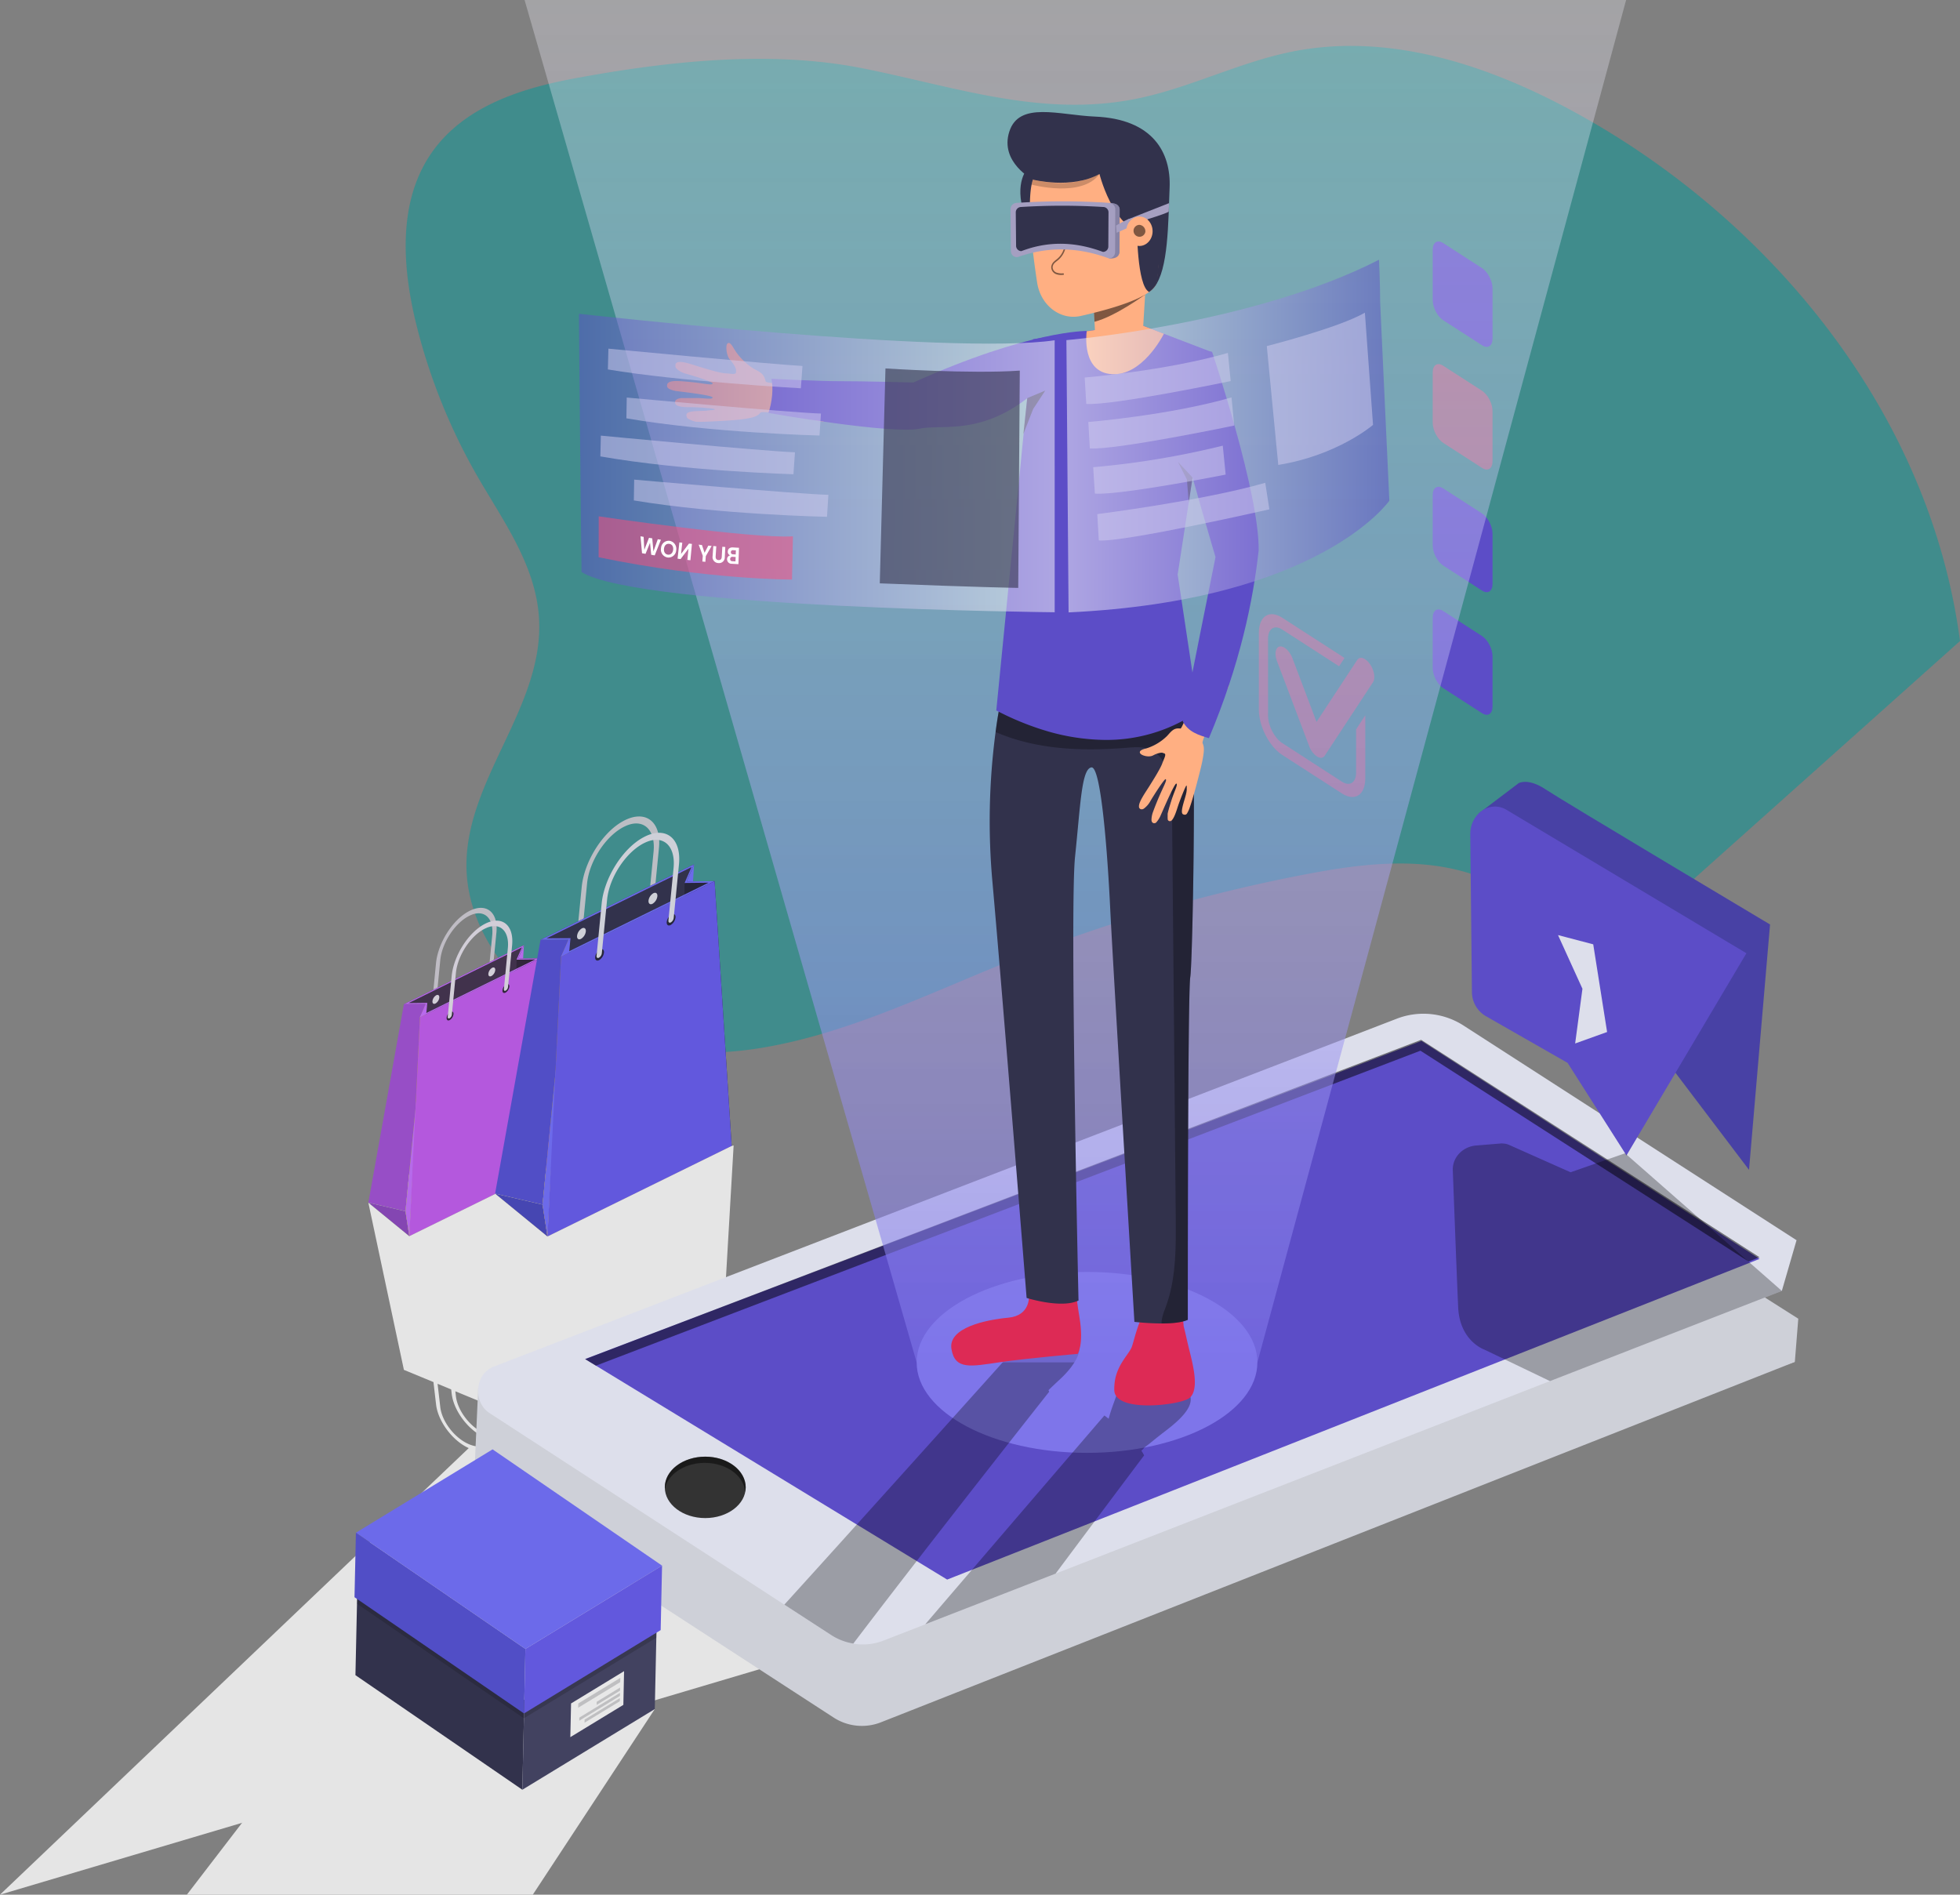 <svg xmlns="http://www.w3.org/2000/svg" xmlns:xlink="http://www.w3.org/1999/xlink" viewBox="0 0 989 956"><rect x="0" y="0" width="989" height="956" fill="#808080" stroke="none"/><defs><style>.cls-1{isolation:isolate;}.cls-2{fill:#e5e5e5;}.cls-3{fill:#099;}.cls-3,.cls-33,.cls-4,.cls-40,.cls-41,.cls-46,.cls-7{opacity:0.5;}.cls-5,.cls-7{fill:#ff4d78;}.cls-6{fill:#5c4dc7;}.cls-8{fill:#b6ff8b;}.cls-9{fill:#8446b2;}.cls-10{fill:#6328b8;}.cls-11{fill:#b66aea;}.cls-12{fill:#bfbcc4;}.cls-13{fill:#41324c;}.cls-14{fill:#d2ced8;}.cls-15{fill:#974ec6;}.cls-16{fill:#9e9b2c;}.cls-17{fill:#b969ed;}.cls-18{fill:#31263a;}.cls-19{fill:#b458dd;}.cls-20{fill:#fff68b;}.cls-21{fill:#4646b2;}.cls-22{fill:#1c36b8;}.cls-23{fill:#6c6aea;}.cls-24{fill:#bcbec4;}.cls-25,.cls-48{fill:#32324c;}.cls-26{fill:#ced0d8;}.cls-27{fill:#514ec6;}.cls-28{fill:#9e7a2c;}.cls-29{fill:#6c69ed;}.cls-30{fill:#26263a;}.cls-31{fill:#6258dd;}.cls-32{fill:#dddfeb;}.cls-33{fill:#020202;}.cls-33,.cls-36,.cls-40,.cls-41,.cls-44{mix-blend-mode:soft-light;}.cls-34{fill:#333;}.cls-35{fill:#7e75ea;}.cls-36{opacity:0.3;}.cls-37{fill:url(#linear-gradient);}.cls-38{fill:#dd2a55;}.cls-39{fill:#ffaf82;}.cls-42{fill:#8783a5;}.cls-43{fill:#a59fc1;}.cls-44,.cls-53{opacity:0.2;}.cls-45{fill:url(#linear-gradient-2);}.cls-46{fill:#d3cff0;}.cls-47{fill:#fff;}.cls-48{opacity:0.6;}.cls-49{fill:url(#linear-gradient-3);}.cls-50{fill:#4841a5;}.cls-51{fill:none;}.cls-52{fill:#424260;}.cls-53{fill:#121212;mix-blend-mode:multiply;}.cls-54{fill:#e8e8e8;}.cls-55{fill:#bfbfc1;}</style><linearGradient id="linear-gradient" x1="542.61" y1="687.43" x2="542.61" gradientUnits="userSpaceOnUse"><stop offset="0" stop-color="#7e75ea" stop-opacity="0.6"/><stop offset="1" stop-color="#f7f5fe" stop-opacity="0.3"/></linearGradient><linearGradient id="linear-gradient-2" x1="291.66" y1="359.77" x2="531.99" y2="359.77" gradientTransform="translate(1.24 -127.21) rotate(0.15)" gradientUnits="userSpaceOnUse"><stop offset="0" stop-color="#5c4dc7" stop-opacity="0.5"/><stop offset="1" stop-color="#fff" stop-opacity="0.5"/></linearGradient><linearGradient id="linear-gradient-3" x1="537.64" y1="345.62" x2="700.8" y2="345.62" gradientTransform="translate(1.24 -127.21) rotate(0.15)" gradientUnits="userSpaceOnUse"><stop offset="0" stop-color="#fff" stop-opacity="0.5"/><stop offset="1" stop-color="#5c4dc7" stop-opacity="0.5"/></linearGradient></defs><title>Recurso 5</title><g class="cls-1"><g id="Capa_2" data-name="Capa 2"><g id="Capa_1-2" data-name="Capa 1"><polyline class="cls-2" points="0 956 236.52 730.68 905.66 687.18"/><line class="cls-2" x1="905.66" y1="687.18" x2="730.99" y2="955.35"/><path class="cls-3" d="M989,323.44C973.71,207.88,893.76,112.89,800.5,59.9c-45.93-26.1-98.11-44.07-148.82-33.78-25.78,5.22-50,17.53-75.76,23.18C527,60.05,482.5,43.83,435,34.42c-46.68-9.25-98.34-3.49-144.78,5.08C261.11,44.88,229.32,55.1,214,83.24c-13.25,24.28-10.4,55.41-3.36,82.73a298.13,298.13,0,0,0,30.05,74c13.19,22.92,30,45.51,31.33,72.71,2.26,45.13-38.82,82.3-36.56,127.43,1,19.64,10.4,37.83,22.87,51.72,31.39,35,80,44,123.9,37.21s85-27.18,126.77-43.91a811.74,811.74,0,0,1,149.09-43.84c27.43-5.27,56-9,82.83-.83s50.06,27.84,77,35.91"/><path class="cls-2" d="M370.18,578l-9.6,165.48h0l-10.89-.11.53,7.25-8-3.31.38,3.26c1,8.52-3.46,13.61-10.53,13.37-1.95,6.59-8.77,9-17.47,5.08-10.58-4.77-19.83-17.33-21.08-28.1l-1.69-14.46-19.08-7.9-1.68-7.9-7.12-.06.42,5.66-6.26-2.59.3,2.55c.78,6.67-2.7,10.65-8.23,10.45-1.52,5.16-6.85,7-13.66,4-8.27-3.73-15.51-13.56-16.48-22l-1.32-11.31-14.92-6.17-17.93-84.34,20.66-14.25,43.58-.22,26.13.09ZM248.4,720.49l-1.32-11.35L229.76,702l.29,2.54c.88,7.57,7.77,16.25,15.21,19.06a13.11,13.11,0,0,0,3,.75A12,12,0,0,0,248.4,720.49ZM329.79,756,328.1,741.5,306,732.33l.38,3.26c1.12,9.68,9.93,20.78,19.44,24.36a15.89,15.89,0,0,0,3.86,1A15.36,15.36,0,0,0,329.79,756Zm10.09-6.95-.33-2.83-8.78-3.64,1.74,14.95a18.23,18.23,0,0,1,.08,3.36C337.69,760.2,340.66,755.76,339.88,749.07Zm-43.64-6.53c1.13,9.68,9.93,20.78,19.44,24.37,6.15,2.31,10.94.74,13.05-3.41a22.19,22.19,0,0,1-4-1.41c-10.58-4.76-19.83-17.33-21.09-28.09l-.32-2.77-8.78-3.64Zm-39.95-27.48-.26-2.22L249.16,710l1.36,11.69a14.6,14.6,0,0,1,.07,2.62C254.57,723.76,256.89,720.28,256.29,715.06ZM222.16,710c.89,7.57,7.77,16.25,15.21,19,4.8,1.81,8.55.59,10.2-2.66a17.8,17.8,0,0,1-3.16-1.1c-8.28-3.73-15.51-13.55-16.49-22l-.25-2.16-6.87-2.85Z"/><g class="cls-4"><path class="cls-5" d="M664.46,381.65a10.93,10.93,0,0,1-3.89-5.24l-16.21-42.83c-1.39-3.67-.77-7,1.38-7.38s5,2.24,6.41,5.91l12.16,32.13L684.85,333c1.31-2,4.15-1.09,6.35,2s2.92,7.24,1.61,9.23L668.45,381.3c-.82,1.25-2.3,1.4-3.9.41Z"/><path class="cls-5" d="M688.92,360.9,684.28,368v21.82c0,5.08-3.21,7.14-7.16,4.6L647,374.93c-3.94-2.55-7.15-8.75-7.15-13.83l0-38.83c0-5.08,3.21-7.15,7.16-4.6l28.68,18.51,2.72-4.14c-.42-.32-.84-.62-1.27-.9L647,311.69c-6.5-4.19-11.79-.79-11.79,7.59l0,38.83c0,8.38,5.28,18.6,11.78,22.79l30.13,19.45c6.5,4.19,11.79.79,11.79-7.58Z"/></g><path class="cls-6" d="M747.83,174.22l-19.62-12.65c-2.92-1.88-5.28-6.45-5.28-10.22V126.06c0-3.76,2.36-5.29,5.28-3.41l19.63,12.65c2.91,1.88,5.28,6.46,5.28,10.22v25.29C753.12,174.58,750.75,176.1,747.83,174.22Z"/><path class="cls-7" d="M747.83,236.1l-19.62-12.65c-2.92-1.88-5.28-6.45-5.28-10.21v-25.3c0-3.76,2.36-5.29,5.28-3.41l19.62,12.65c2.92,1.88,5.29,6.46,5.29,10.22v25.29C753.12,236.46,750.75,238,747.83,236.1Z"/><path class="cls-6" d="M747.83,298l-19.62-12.65c-2.92-1.88-5.28-6.45-5.28-10.21v-25.3c0-3.76,2.36-5.29,5.28-3.41l19.62,12.65c2.92,1.88,5.29,6.46,5.29,10.22v25.3C753.12,298.34,750.75,299.86,747.83,298Z"/><path class="cls-6" d="M747.83,359.86l-19.62-12.65c-2.92-1.88-5.28-6.45-5.28-10.21V311.7c0-3.76,2.36-5.29,5.28-3.41l19.62,12.65c2.92,1.88,5.29,6.46,5.29,10.22v25.3C753.12,360.22,750.75,361.74,747.83,359.86Z"/><polygon class="cls-8" points="279.21 588.02 206.53 623.74 185.87 606.83 258.55 571.11 279.21 588.02"/><polygon class="cls-9" points="206.53 623.74 185.87 606.83 204.6 611.16 206.53 623.74"/><polygon class="cls-10" points="279.21 588.02 258.55 571.11 260.48 583.7 279.21 588.02"/><polygon class="cls-11" points="264.37 476.92 258.55 571.11 260.48 583.7 261.42 483.68 264.37 476.92"/><path class="cls-12" d="M247.29,493.39c-.58.28-1-.06-.92-.75l2-20.71c.84-8.62-4-13.27-11-10.1-7.44,3.33-14.32,13.63-15.21,22.62l-2.06,21.09a2.42,2.42,0,0,1-1.17,1.78c-.57.28-1-.05-.92-.75l2-20.64c1-10,8.21-21.66,16.48-26.09,8.7-4.65,15,.26,14,10.68l-2.07,21.09A2.43,2.43,0,0,1,247.29,493.39Z"/><polygon class="cls-13" points="264.37 476.92 203.8 506.69 214.85 506.56 211.9 513.32 272.47 483.56 261.42 483.68 264.37 476.92"/><path class="cls-14" d="M249.89,489.55a4,4,0,0,1-1.93,2.94c-1,.47-1.64-.09-1.52-1.24a4,4,0,0,1,1.93-2.94C249.32,487.84,250,488.4,249.89,489.55Z"/><path class="cls-14" d="M221.66,503.41a4,4,0,0,1-1.93,2.94c-.95.47-1.63-.09-1.51-1.24a4,4,0,0,1,1.92-2.94C221.1,501.7,221.78,502.26,221.66,503.41Z"/><polygon class="cls-15" points="203.8 506.69 214.85 506.56 204.6 611.16 185.87 606.83 203.8 506.69"/><polygon class="cls-16" points="214.85 506.56 204.6 611.16 206.53 623.74 211.9 513.32 214.85 506.56"/><polygon class="cls-17" points="215.63 506.01 211.9 513.32 215.08 511.59 215.63 506.01"/><polygon class="cls-11" points="210.53 550.66 204.6 611.16 206.53 623.74 210.53 550.66"/><polygon class="cls-18" points="260.64 484.23 272.47 483.56 279.21 588.02 259.7 584.25 260.64 484.23"/><path class="cls-17" d="M272.47,483.55l-11.05.13,2.95-6.76L203.8,506.68l11-.12-2.95,6.76Zm-66.32,22.57L263.36,478l-2.72,6.22,9.48-.11-57.2,28.11,2.71-6.22Z"/><polygon class="cls-19" points="211.9 513.32 272.47 483.56 279.21 588.02 206.53 623.74 211.9 513.32"/><path class="cls-18" d="M257,497.92a4.06,4.06,0,0,1-1.93,2.94c-1,.47-1.64-.09-1.52-1.25a4,4,0,0,1,1.93-2.93C256.47,496.21,257.15,496.77,257,497.92Z"/><path class="cls-18" d="M228.81,511.78a4,4,0,0,1-1.93,2.94c-.95.47-1.63-.09-1.51-1.25a4,4,0,0,1,1.92-2.93C228.25,510.07,228.93,510.63,228.81,511.78Z"/><path class="cls-14" d="M255.18,499.84c-.58.29-1,0-.92-.75l2-20.7c.84-8.63-4-13.27-11-10.1-7.44,3.32-14.33,13.63-15.21,22.62L228,512a2.43,2.43,0,0,1-1.16,1.78c-.58.28-1-.06-.92-.76l2-20.64c1-10,8.21-21.66,16.49-26.08,8.7-4.66,15,.26,14,10.67l-2.07,21.1A2.44,2.44,0,0,1,255.18,499.84Z"/><polygon class="cls-20" points="369.2 578.22 276.24 623.9 249.82 602.27 342.78 556.59 369.2 578.22"/><polygon class="cls-21" points="276.24 623.9 249.82 602.27 273.77 607.8 276.24 623.9"/><polygon class="cls-22" points="369.2 578.22 342.78 556.59 345.25 572.69 369.2 578.22"/><polygon class="cls-23" points="350.22 436.12 342.78 556.59 345.25 572.69 346.45 444.77 350.22 436.12"/><path class="cls-24" d="M328.37,457.18c-.73.36-1.26-.07-1.17-1l2.59-26.48c1.08-11-5.05-17-14.11-12.92-9.51,4.26-18.31,17.44-19.44,28.93l-2.64,27a3.11,3.11,0,0,1-1.5,2.27c-.73.36-1.26-.07-1.17-1l2.59-26.4c1.25-12.78,10.5-27.7,21.08-33.36,11.13-5.95,19.21.33,17.91,13.65l-2.65,27A3.07,3.07,0,0,1,328.37,457.18Z"/><polygon class="cls-25" points="350.22 436.12 272.75 474.19 286.89 474.03 283.11 482.67 360.58 444.61 346.45 444.77 350.22 436.12"/><path class="cls-26" d="M331.69,452.28a5.14,5.14,0,0,1-2.46,3.76c-1.22.6-2.09-.12-2-1.59a5.15,5.15,0,0,1,2.47-3.76C331,450.09,331.84,450.8,331.69,452.28Z"/><path class="cls-26" d="M295.6,470a5.13,5.13,0,0,1-2.47,3.75c-1.22.6-2.09-.11-1.94-1.59a5.11,5.11,0,0,1,2.47-3.75C294.87,467.82,295.74,468.53,295.6,470Z"/><polygon class="cls-27" points="272.75 474.19 286.89 474.03 273.77 607.8 249.82 602.27 272.75 474.19"/><polygon class="cls-28" points="286.89 474.03 273.77 607.8 276.24 623.9 283.11 482.67 286.89 474.03"/><polygon class="cls-29" points="287.88 473.33 283.11 482.67 287.18 480.46 287.88 473.33"/><polygon class="cls-23" points="281.36 530.43 273.77 607.8 276.24 623.9 281.36 530.43"/><polygon class="cls-30" points="345.45 445.47 360.58 444.61 369.2 578.22 344.25 573.39 345.45 445.47"/><path class="cls-29" d="M360.58,444.61l-14.13.16,3.77-8.65-77.47,38.07,14.14-.16-3.78,8.64Zm-84.82,28.85,73.16-35.94-3.47,8,12.12-.14-73.16,35.95,3.47-7.95Z"/><polygon class="cls-31" points="283.11 482.67 360.58 444.61 369.2 578.22 276.24 623.9 283.11 482.67"/><path class="cls-30" d="M340.84,463a5.15,5.15,0,0,1-2.47,3.76c-1.22.6-2.09-.12-1.94-1.59a5.14,5.14,0,0,1,2.46-3.76C340.11,460.79,341,461.5,340.84,463Z"/><path class="cls-30" d="M304.74,480.71a5.12,5.12,0,0,1-2.46,3.75c-1.22.6-2.09-.11-1.95-1.59a5.13,5.13,0,0,1,2.47-3.75C304,478.52,304.89,479.23,304.74,480.71Z"/><path class="cls-26" d="M338.46,465.44c-.74.36-1.26-.07-1.18-1l2.6-26.48c1.08-11-5.06-17-14.11-12.92-9.51,4.26-18.32,17.43-19.44,28.93l-2.65,27a3.07,3.07,0,0,1-1.49,2.27c-.74.36-1.26-.07-1.17-1l2.58-26.4c1.26-12.78,10.51-27.7,21.09-33.36,11.12-6,19.21.33,17.91,13.65l-2.65,27A3.1,3.1,0,0,1,338.46,465.44Z"/><path class="cls-26" d="M907.4,665.38,722.53,548,246.39,731.48c-8.34,3.21-9.44,15.87-1.82,20.82L420.41,866.48A26.25,26.25,0,0,0,444.57,869L905.66,687.18"/><polygon class="cls-26" points="241.3 700.2 239.43 742.36 340.97 742.03 241.3 700.2"/><path class="cls-32" d="M899.1,651.35l-117,45.51L532.65,794l-65.77,25.6-21,8.17a28.62,28.62,0,0,1-15.27,1.57,29.17,29.17,0,0,1-11.36-4.43l-23.44-15.22L247,713c-8.56-5.58-7.31-19.79,2.07-23.42L704.83,514a37.33,37.33,0,0,1,33.92,3.63L906.52,625.78"/><polyline class="cls-6" points="887.87 635.2 477.93 797.01 295.24 685.74 717.26 525.24 887.87 635.2"/><polyline class="cls-33" points="887.84 634.36 717.09 524.66 295.27 685.79 300.69 689.08 716.74 530.15 882.33 636.55"/><path class="cls-34" d="M376.27,750.49c0,8.56-9.14,15.49-20.41,15.49s-20.4-6.93-20.4-15.49S344.6,735,355.86,735,376.27,741.93,376.27,750.49Z"/><path class="cls-33" d="M355.63,738.14c11,0,19.88,6.57,20.36,14.81a11.89,11.89,0,0,0,.28-2.46c0-8.56-9.14-15.49-20.41-15.49s-20.4,6.93-20.4,15.49c0,.23,0,.46.05.69C337.06,743.79,345.46,738.14,355.63,738.14Z"/><ellipse class="cls-35" cx="548.5" cy="687.43" rx="85.96" ry="45.64"/><path class="cls-36" d="M600.55,704.27c-1.93-6.28-20.88-31-27.85-22.6-.58.71-2,2.57-2.48,3.28-5.08,7.87-5.66,14.16-6.66,18.32-.48,2.06-2.72,7.13-4.15,12.59-1.32-1.06-2.14-1.65-2.14-1.65s-51.86,60.38-90.39,105.36L532.65,794c23-30.86,44.65-59.64,44.65-59.64a16.19,16.19,0,0,0-1.38-2.39,8,8,0,0,0,1.54-1.6c4.25-3.18,4-3.27,10.17-8,3.8-2.89,8.53-6.7,11.17-10.65C600.47,709.25,601.31,706.72,600.55,704.27Zm-71.5-2.8c1.4-1.39,3.25-3.16,5.74-5.46,9.59-8.88,9.85-14.75,9.85-14.75s-10.38-18.82-20.26-30.79,2.4,8.67-5.13,15.69-14.5.15-12,4c5.23,7.93,3.78,12.68,2.41,14.84-.66-.36-1.06-.56-1.06-.56s-68.85,76.78-112.82,125.21l23.44,15.22a29.17,29.17,0,0,0,11.36,4.43c38.92-51.27,98.84-127.08,98.84-127.08C529.34,702,529.18,701.73,529.05,701.47Z"/><polyline class="cls-37" points="820.52 0 634.47 687.43 462.54 687.43 264.7 0 820.52 0"/><path class="cls-38" d="M562.26,701.53c.51,11.43,32.5,7.49,37.62,4.07,2-1.33,2.8-3.88,3-7,.25-4.93-1.21-11.24-2.46-16.18-2-8.05-1.77-7.9-3.19-13.4,0,0,.37-8.95-10.12-12.36S572.75,675.54,571,679.83c-1.64,3.92-8,9.29-8.67,18.95A25,25,0,0,0,562.26,701.53Z"/><path class="cls-38" d="M519.18,654s.83,9.82-10.4,10.87-30.44,5-28.69,15.77,9.9,8.81,24.37,6.71,39.33-4.21,39.33-4.21,3.17-4.69.92-18.36-1.74-14.9-1.74-14.9Z"/><path class="cls-25" d="M600.6,493c-1.33,8.41-1.24,172.93-1.24,172.93-3,1.43-8.24,1.85-13.27,1.85a130.62,130.62,0,0,1-13.68-.8s-11-183.27-12.22-208.77-4.5-71.79-9.49-71-5.49,18.93-8.23,45,1.74,224,1.74,224c-8.73,4.21-26.19-1.31-26.19-1.31S506,503.66,500.8,445.28a341.32,341.32,0,0,1,1.57-75.92,207.54,207.54,0,0,1,4.42-23.73l91.87-3.71,1.28-.06c.06.15.11.32.17.51C604.2,356.27,601.91,484.66,600.6,493Z"/><path class="cls-36" d="M600.6,493c-1.33,8.41-1.24,172.93-1.24,172.93-3,1.43-8.24,1.85-13.27,1.85,0-3,1.25-5.93,2.28-8.75,5.1-14,5-29.48,4.9-44.55L591.38,407c-.1-10.95-1.56-24.32-10.59-28.59-3.81-1.81-8.12-1.44-12.25-1.1-22.11,1.75-45.25,1.12-66.17-7.95a207.54,207.54,0,0,1,4.42-23.73l91.87-3.71c.49.14,1,.3,1.45.45C604.2,356.27,601.91,484.66,600.6,493Z"/><path class="cls-39" d="M347.47,211.4h0a1.7,1.7,0,0,1-.47-.29h0a1.74,1.74,0,0,1-.34-.42v0a2.17,2.17,0,0,1-.21-.56v0a4.12,4.12,0,0,1-.08-.76,1.3,1.3,0,0,1,.07-.41,1.48,1.48,0,0,1,.13-.21.67.67,0,0,1,.09-.14h0c1.32-1.54,7-1.08,10.13-1.43l.62-.08.17,0L358,207l.21,0,.29-.05.19,0,.25,0,.17,0,.22,0,.15,0,.18-.05.13,0,.15-.05.11,0,.12-.05.1,0,.09,0,.07,0,.07,0,.06-.05.05,0,0-.05a.05.05,0,0,0,0,0l0,0v-.12a.43.43,0,0,1,0-.05l0,0s0,0,0,0a.18.18,0,0,0-.05-.07c-.44-.4-7.91-1-11.28-1-2.35,0-5.64.05-7.42-.79h0l-.06,0a2.33,2.33,0,0,1-.41-.24l-.12-.1a2.06,2.06,0,0,1-.26-.25,1.13,1.13,0,0,1-.1-.13,1.3,1.3,0,0,1-.16-.31.52.52,0,0,1-.06-.13,1.43,1.43,0,0,1-.07-.51,1.76,1.76,0,0,1,.06-.41s0-.08,0-.11a2.24,2.24,0,0,1,.13-.27l.05-.09.1-.12,0,0s0,0,0-.05l.07-.09h0l.12-.11.19-.13a1.69,1.69,0,0,1,.32-.19l.28-.14.27-.09.24-.09.31-.08.27-.06.33-.07.3-.05.36,0,.32,0,.37,0,.36,0,.74,0,.34,0h4.41c4.57-.13,8.87.94,9-.27s-16.63-3-17.87-3.22a11.45,11.45,0,0,1-4.25-1.27h0l-.36-.3-.08-.09a2.56,2.56,0,0,1-.2-.26.75.75,0,0,1-.07-.12,1.48,1.48,0,0,1-.12-.29s0-.08,0-.13a1.72,1.72,0,0,1,0-.46,1.63,1.63,0,0,1,.08-.45.5.5,0,0,1,0-.13,1.34,1.34,0,0,1,.13-.27,1,1,0,0,1,.08-.11,1.21,1.21,0,0,1,.21-.24l.07-.07a3.09,3.09,0,0,1,.37-.26h0c1.23-.7,3.32-.67,4.6-.64,1.88.06,7.1.47,11.45,1.1s5.73.88,6,.11a.16.16,0,0,0,0-.09h0c-.48-.9-9.68-3.77-13.13-4.73a11.38,11.38,0,0,1-4.95-2.5h0l-.14-.16-.18-.23-.16-.24a1,1,0,0,1-.07-.15,1.76,1.76,0,0,1-.09-.2,1,1,0,0,1-.05-.16,1.6,1.6,0,0,1,0-.21c0-.05,0-.1,0-.16a.81.81,0,0,1,0-.22.76.76,0,0,1,0-.15,2.21,2.21,0,0,1,0-.25l0-.13a1.65,1.65,0,0,1,.17-.39,1.15,1.15,0,0,1,.25-.33l.11-.09.08-.07h0c1.94-1.3,7.78.93,11.33,2,3.9,1.19,10.64,3.25,13.45,3.37s5.34.88,5.18-.77c0-.38,0-.68,0-.87,0-1.13-1.57-3.67-3-5.21s-2-4.7-1.85-6.7c.09-.95.4-1.69,1-1.77h.27l.16,0,.11.05.18.1.11.08.2.17.12.1.22.24.12.14.26.32.12.16c.09.13.19.28.28.43l.12.17c.11.17.22.37.34.57l.08.13h0l0,.05a31,31,0,0,0,10.11,10.29c3.08,1.64,5.17,2.39,6,6.42.26,1.32,26.79,2.63,30.67,2.65s1.36,17.94-1.79,17.61-30.16-6.2-31.56-4.51-3,2.41-8.44,3.22c-2.74.41-8,.79-12.46,1,0,0-8.32.52-11.53.35A12.14,12.14,0,0,1,347.47,211.4Z"/><path class="cls-6" d="M460.91,193c58.58-26.43,87.44-26,87.44-26-38.47,58.31-69.85,46.16-84,49.26s-76.64-7.91-76.64-7.91c1.91-5.07,2.62-12.89,1.53-17.22,0,0,25.43,1.28,34.86,1.21S460.91,193,460.91,193Z"/><path class="cls-6" d="M594.24,289.9l10.4,69a81.21,81.21,0,0,1-48.24,14.42,107.3,107.3,0,0,1-29.14-4.74q-2.7-.81-5.35-1.75a143.32,143.32,0,0,1-19.19-8.35l18.51-187.33,19.48-2.91,1.56-.23,2.79-.41,1.65-.25,1.63-.24L574,163.3l4.59,1.75,2.17.83,1.07.41,2.54,1,1.38.53,1.6.61,24.15,9.24Z"/><path class="cls-25" d="M519.82,83.6s-6.9,5.08-4.43,18.88,7.25,15.27,7.25,15.27S529.88,87.19,519.82,83.6Z"/><path class="cls-39" d="M551.56,148.09l.88,17.45.4,8c9,7.44,23.64-2.8,23.64-2.8l1.57-25.87c-4.17-3.13-14.91-.52-21.36,1.48C553.65,147.29,551.56,148.09,551.56,148.09Z"/><path class="cls-40" d="M551.56,148.09l.71,14.27c10.58-2.72,25.55-13.72,25.55-13.72l-21.13-2.29C553.65,147.29,551.56,148.09,551.56,148.09Z"/><path class="cls-25" d="M521.21,90.63s-16.87-8.76-11.92-24.22,25.12-8.35,43.26-7.58C581.77,60.07,590.92,77,590.18,94.7s-.58,41.35-7.75,50.19-12.07-3.66-15.78-14.71S540.05,85.31,521.21,90.63Z"/><path class="cls-39" d="M519.68,105.66c0,.59,0,1.2,0,1.81.3,11,2,24.3,3.66,35.14,1.77,11.51,11.7,19.12,22,16.81,12.34-2.78,27.56-7,34.5-12.1,2.12-1.55,3.46-3.18,3.72-4.87a126.13,126.13,0,0,0,1.13-15.22c.48-17.79-.68-40-.68-40-14.83-20.57-56.18-12.54-62.48,2.51C520.1,93.2,519.6,98.91,519.68,105.66Z"/><path class="cls-25" d="M544.2,115.59c0,2.31.92,4.19,2.06,4.19s2.06-1.88,2.06-4.19-.93-4.19-2.06-4.19S544.2,113.28,544.2,115.59Z"/><path class="cls-25" d="M523.1,115.59c0,2.31.92,4.19,2.06,4.19s2.06-1.88,2.06-4.19-.92-4.19-2.06-4.19S523.1,113.28,523.1,115.59Z"/><path class="cls-25" d="M555.19,109.79s-2-4.55-5.79-5.68a8.87,8.87,0,0,0-7.31.72,1.51,1.51,0,0,0-.57,1.74h0a1.24,1.24,0,0,0,1.73.79C545.38,106.25,550.08,104.82,555.19,109.79Z"/><path class="cls-25" d="M519.68,105.66c0,.59,0,1.2,0,1.81a9.19,9.19,0,0,1,8.84-.11,1.16,1.16,0,0,0,.54.13,1.29,1.29,0,0,0,1.19-.92,1.51,1.51,0,0,0-.57-1.74,8.86,8.86,0,0,0-7.31-.72A7.44,7.44,0,0,0,519.68,105.66Z"/><path class="cls-25" d="M579.84,147.32c2.12-1.55,3.72-3.49,4-5.18.62-3.95,2-22.68,2.12-28.55l-12.25,1S573.63,144.28,579.84,147.32Z"/><path class="cls-25" d="M521.21,90.63s19.37,5,33.58-2.83c0,0,8.79,35.52,29.75,29.73,0,0,18.6-51.8-35.57-52.32C503.75,64.77,521.21,90.63,521.21,90.63Z"/><g class="cls-41"><path d="M535.55,138.74a6.8,6.8,0,0,1-2.83-.49,3.82,3.82,0,0,1-2.28-3.48,4.22,4.22,0,0,1,1.28-2.68A12.67,12.67,0,0,1,533,131c.26-.21.52-.41.77-.63a10.76,10.76,0,0,0,3.5-8.12.37.37,0,0,1,.34-.4.37.37,0,0,1,.36.39A11.65,11.65,0,0,1,534.2,131l-.8.65a10.76,10.76,0,0,0-1.2,1,3.42,3.42,0,0,0-1.06,2.14,3,3,0,0,0,1.84,2.71,7.89,7.89,0,0,0,3.5.41.38.38,0,0,1,.36.39.37.37,0,0,1-.35.4Z"/></g><path class="cls-42" d="M512.1,106l.18,20.08a2.86,2.86,0,0,0,3,2.93c15.42-5.93,31-4.76,46.56.8a3.17,3.17,0,0,0,3.06-3.26L565,106a3.15,3.15,0,0,0-3-3.28,358.46,358.46,0,0,0-46.81,0A3.16,3.16,0,0,0,512.1,106Z"/><path class="cls-42" d="M559.94,102.39s4.89-.16,5,3.35l-6,1.47Z"/><path class="cls-42" d="M559.61,130.41s5.59.72,5.26-3.86S559.61,130.41,559.61,130.41Z"/><path class="cls-43" d="M509.89,105.75l.19,20.78a3.94,3.94,0,0,0,.31,1.47,2.86,2.86,0,0,0,3.57,1.56c15.13-5.27,30.35-4.85,45.65.85a3.21,3.21,0,0,0,3.06-3.37l.08-21.26a3.22,3.22,0,0,0-3-3.4,345,345,0,0,0-46.81,0A3.22,3.22,0,0,0,509.89,105.75Z"/><path class="cls-44" d="M520.53,93.15s25.38,6.9,34.26-5.35c-9.61,5-20.87,5.77-33.61,2.83Z"/><path class="cls-43" d="M579.16,110.52l-15.74,6.93-.24-3.64s6.8-4.19,8.49-3.62C571.67,110.19,580,108.21,579.16,110.52Z"/><path class="cls-43" d="M568.76,110.83l21.14-8.33s-.1,3.29-.16,4.21-20.87,7-20.87,7Z"/><path class="cls-39" d="M581.59,116.68c0,4.1-3,7.43-6.65,7.43s-6.65-3.33-6.65-7.43,3-7.43,6.65-7.43S581.59,112.58,581.59,116.68Z"/><path class="cls-40" d="M577.94,116.94a3,3,0,1,1-3-3.48A3.27,3.27,0,0,1,577.94,116.94Z"/><path class="cls-25" d="M512.55,107.2l.16,16.81a2.71,2.71,0,0,0,2.65,2.71c13.75-5.3,27.47-4.74,41.18.39a2.72,2.72,0,0,0,2.71-2.73l.09-17.2a2.7,2.7,0,0,0-2.68-2.74,334.6,334.6,0,0,0-41.42,0A2.71,2.71,0,0,0,512.55,107.2Z"/><path class="cls-39" d="M598.92,410.52h0a1.57,1.57,0,0,1-.37.36h0a1.33,1.33,0,0,1-.42.19h0a1.14,1.14,0,0,1-.49,0h0a2.69,2.69,0,0,1-.6-.16.88.88,0,0,1-.3-.2,1.13,1.13,0,0,1-.12-.18,1.48,1.48,0,0,1-.08-.13h0c-.76-1.73,1.33-7,2-10.05,0-.21.1-.42.14-.61l0-.17c0-.13.05-.26.08-.38l0-.21.06-.29,0-.19a1.87,1.87,0,0,1,0-.25,1.1,1.1,0,0,1,0-.18l0-.21c0-.06,0-.11,0-.16a1.24,1.24,0,0,0,0-.18.71.71,0,0,0,0-.14.92.92,0,0,0,0-.16v-.12a.24.24,0,0,0,0-.12v-.21a.28.28,0,0,1,0-.09s0,0,0-.07,0-.05,0-.07,0,0,0-.06,0,0,0-.05l0,0,0,0,0,0,0,0h-.14l-.07,0c-.43.29-3.19,7.18-4.23,10.38-.72,2.23-1.69,5.37-2.87,6.8h0l0,.05a3,3,0,0,1-.31.31l-.11.09-.27.17-.13.05a.94.94,0,0,1-.28.06h-.13a1,1,0,0,1-.41-.09.9.9,0,0,1-.28-.18l-.08-.07a1.56,1.56,0,0,1-.16-.2l-.06-.08-.06-.13v0s0,0,0-.07a.36.36,0,0,1,0-.09h0a.88.88,0,0,1,0-.15c0-.07,0-.15-.05-.22a3.6,3.6,0,0,1,0-.36,3,3,0,0,1,0-.31,2.62,2.62,0,0,1,0-.28,2.26,2.26,0,0,1,0-.26l0-.32a2.51,2.51,0,0,1,0-.27c0-.11,0-.22,0-.34s0-.2,0-.3.05-.23.07-.35,0-.21.08-.32,0-.24.08-.36l.09-.35c.06-.24.12-.47.19-.72l.09-.33.12-.43c0-.11.07-.22.1-.33s.09-.29.13-.43.07-.24.11-.36l.15-.48c0-.1.06-.19.08-.28l.27-.86c0-.08,0-.17.08-.26l.24-.78c1.3-4.37,3.43-8.13,2.54-8.6s-7.38,14.85-7.92,16A12.94,12.94,0,0,1,583.4,415h0a2.46,2.46,0,0,1-.34.25l-.09,0-.26.11-.12,0a.69.69,0,0,1-.25,0h-.11a1.08,1.08,0,0,1-.37-.1,1.4,1.4,0,0,1-.32-.22l-.08-.08a1.16,1.16,0,0,1-.16-.21l-.06-.11a1.18,1.18,0,0,1-.12-.28l0-.08a3,3,0,0,1-.09-.43h0a12.05,12.05,0,0,1,.92-4.56c.62-1.77,2.53-6.6,4.35-10.53s2.42-5.17,1.9-5.62h-.08c-.83.19-5.83,8-7.61,11a11.6,11.6,0,0,1-3.42,3.93h0l-.16.08-.23.1-.23.08-.14,0-.18,0H576l-.17,0-.13,0-.17-.07-.11-.05-.18-.13-.09-.07-.24-.27a1.09,1.09,0,0,1-.17-.34c0-.05,0-.09,0-.13l0-.11v0c-.39-2.24,3.09-7.1,5-10.14,2.1-3.34,5.73-9.1,6.69-11.73s2.3-4.8,1-5.15l-.66-.25c-.86-.37-3.28.36-4.89,1.25s-4.2.49-5.67-.29c-.69-.38-1.16-.9-1.05-1.45h0s0,0,0,0a.69.69,0,0,1,.05-.13.36.36,0,0,1,0-.09,1.1,1.1,0,0,1,.09-.14l.06-.08a.93.93,0,0,1,.14-.14l.09-.08a1.33,1.33,0,0,1,.19-.14l.12-.08a2,2,0,0,1,.25-.14l.14-.08.32-.14.16-.06.42-.14.16-.06.54-.15.12,0h0l0,0a25.83,25.83,0,0,0,10.93-6.45c2.19-2.41,3.4-4.17,6.71-3.69,1.09.15,10.21-24.61,11.42-28.29s14.07,4.2,12.85,7.09S606,373.12,606.82,375s.92,3.53-.13,9c-.53,2.73-1.87,7.87-3,12.14,0,0-2.15,8.06-3.26,11A14.56,14.56,0,0,1,598.92,410.52Z"/><path class="cls-6" d="M605.48,320.27C600.73,344,596.81,364,596.81,364c2.82,5.35,8,6.92,13.19,8.46,15.71-37.25,22.32-69.34,25.1-94.69.51-28.66-23.5-100.27-23.5-100.27-16.38-2.16-21,23.3-21,23.3,11.27,41.71,22.56,79.69,22.74,80.28C612.55,285.05,609.54,300,605.48,320.27Z"/><polygon class="cls-40" points="518.36 200.88 527.42 197.07 521.3 206.41 516.36 219.03 518.36 200.88"/><path class="cls-40" d="M601.75,241c-.47-.66-7.32-7.87-7.32-7.87l4.47,8.81.93,11.64Z"/><path class="cls-39" d="M587.3,168.4c-.87,1.71-11.22,21.39-26.31,20.39s-12.87-20.09-12.65-21.66L574,163.3l4.59,1.75,2.17.83,1.07.41,2.54,1,1.38.53Z"/><path class="cls-45" d="M292.18,158.33s187.34,21.1,240,13.36l0,137.24s-209.57-2-238.73-20.3C293.37,288.63,292,158.08,292.18,158.33Z"/><path class="cls-46" d="M307,175.92s81.91,7.87,97.93,8.74l-.82,11.26s-61.05-3.39-97.38-9.51Z"/><path class="cls-46" d="M316.25,200.59s82.14,7.6,98,8.08l-.73,11.09s-54.88-1.37-97.45-8.68Z"/><path class="cls-46" d="M303.18,219.8s82.12,7.88,97.95,8.41l-.76,11.08s-54.87-1.55-97.43-9Z"/><path class="cls-46" d="M320,242s82.17,7.27,98,7.68l-.7,11.09s-54.88-1.14-97.47-8.27Z"/><path class="cls-7" d="M302.11,260.53s77.62,11.43,98,10.08l-.48,21.82s-42.87.14-97.57-11.26Z"/><path class="cls-47" d="M366.87,282.12a2,2,0,0,1,1.57-1.91,1.91,1.91,0,0,1-1.2-2c.06-1.24,1-2.07,2.55-2,1,.07,2.07.13,3.1.18-.09,2.76-.19,5.51-.29,8.27l-3.31-.19A2.28,2.28,0,0,1,366.87,282.12Zm1.91-3.53c0,.67.36,1.05,1.08,1.1l1.39.08c0-.69.06-1.38.08-2.07l-1.38-.09A1,1,0,0,0,368.78,278.59Zm-.35,3.43a1.06,1.06,0,0,0,1.14,1.16l1.54.09.09-2.22-1.5-.09A1.08,1.08,0,0,0,368.43,282Z"/><path class="cls-47" d="M365.72,281.11a2.88,2.88,0,0,1-3.24,3,3,3,0,0,1-2.9-3.5c.12-1.7.23-3.4.35-5.1l1.51.13-.33,5.11c-.07,1.14.46,1.78,1.44,1.85s1.58-.47,1.64-1.61c.1-1.7.19-3.41.29-5.11l1.5.11C365.9,277.71,365.81,279.41,365.72,281.11Z"/><path class="cls-47" d="M356.15,280.6c-.07,1-.15,1.92-.22,2.88l-1.53-.15c.08-1,.16-1.92.23-2.87-.71-1.88-1.4-3.76-2.09-5.64l1.66.18c.43,1.31.87,2.61,1.31,3.92.63-1.2,1.27-2.41,1.89-3.61l1.69.15Q357.65,278,356.15,280.6Z"/><path class="cls-47" d="M344.27,273.85q-.3,2.82-.61,5.66c1.35-1.75,2.67-3.49,4-5.25l1.49.18-.78,8.24-1.52-.17q.27-2.83.56-5.65-2,2.63-4,5.23l-1.51-.2c.31-2.74.61-5.49.91-8.23Z"/><path class="cls-47" d="M333.56,276.51a3.88,3.88,0,0,1,4.33-3.63,4.1,4.1,0,0,1,3.32,4.73,3.89,3.89,0,0,1-4.36,3.68A4,4,0,0,1,333.56,276.51Zm6.11.89c.19-1.67-.61-2.85-2-3s-2.39.71-2.61,2.38.58,2.88,1.93,3.08S339.47,279.07,339.67,277.4Z"/><path class="cls-47" d="M330.37,280.23l-1.77-.3c-.2-2-.41-4-.6-6.07q-1.12,2.81-2.27,5.59l-1.77-.31c-.27-2.85-.52-5.69-.77-8.54l1.58.28q.17,3.28.34,6.55c.8-2,1.59-4.05,2.37-6.07l1.64.28q.28,3.3.6,6.6,1.11-3.08,2.19-6.15l1.58.25C332.47,275,331.43,277.61,330.37,280.23Z"/><path class="cls-48" d="M446.8,185.9S490,188.75,514.58,187l-.79,109.64s-20.72-.32-69.86-2.3C443.93,294.32,446.72,187.87,446.8,185.9Z"/><path class="cls-49" d="M538.1,171.62s94.07-7.88,157.74-40.57c0,0,.59,13.32.57,21.39l4.64,100.19S666.39,303,539.2,309Z"/><path class="cls-46" d="M547.32,190.49s41.15-3.39,72.26-12.42L621,192.28s-59.7,12.45-72.88,11.53Z"/><path class="cls-46" d="M549.16,212.93s41.14-3.39,72.25-12.41l1.38,14.2s-59.69,12.45-72.88,11.54Z"/><path class="cls-46" d="M551.62,235.73A425.5,425.5,0,0,0,617,224.87l1.46,14.6s-52.86,10.49-66,9.58Z"/><path class="cls-46" d="M553.68,259.4s53.64-6.77,84.75-15.8L640.51,257s-72.89,16.62-86.07,15.7Z"/><path class="cls-46" d="M639.21,174.62s36.53-9.27,49.5-16.86l4.11,56.63S675,229.77,645,234.59Z"/><path class="cls-50" d="M882.54,590.28,746.22,410.37l20.06-15.2s4.68-2.81,13.53,3.08,113.34,68.22,113.34,68.22"/><path class="cls-6" d="M820.71,583,791,536.3l-41.5-23.72a14.2,14.2,0,0,1-6.78-12.22l-.83-79.3c-.11-10.58,10-17.41,18.33-12.42l121,72.34"/><polyline class="cls-32" points="803.93 476.48 786.16 471.82 798.49 498.9 794.81 526.51 810.93 520.72"/><polyline class="cls-51" points="836.2 547.37 785.04 521.58 786.85 441.06 838.01 466.84"/><path class="cls-36" d="M899.1,651.35l-117,45.51L749.06,681s-12.47-4.25-13.27-21.27c-.58-12.48-2-50.12-2.72-69.26-.23-6.43,4.94-11.92,11.79-12.48l13.26-1.09,0,.09a8.08,8.08,0,0,1,3.38.71l31,13.8L820,581.92"/><polyline class="cls-2" points="268.85 956 330.4 862.35 179.35 845.24 94.3 956"/><polygon class="cls-25" points="179.35 845.24 263.57 903.05 264.56 857.77 180.34 799.96 179.35 845.24"/><polygon class="cls-52" points="330.4 862.35 263.57 903.05 264.56 857.77 331.38 817.07 330.4 862.35"/><path class="cls-53" d="M180.34,800l84.21,57.81-.2,9.21-84.21-57.81Zm150.84,26.33L264.36,867l.19-9.21,66.83-40.7Z"/><polygon class="cls-23" points="179.59 773.37 265.12 832.02 334.07 789.97 248.55 731.31 179.59 773.37"/><polygon class="cls-31" points="334.07 789.97 265.11 832.02 264.41 864.56 333.37 822.5 334.07 789.97"/><polygon class="cls-27" points="265.11 832.02 179.59 773.37 178.88 805.91 264.41 864.56 265.11 832.02"/><polygon class="cls-54" points="287.78 876.52 314.54 860.23 314.9 843.22 288.15 859.51 287.78 876.52"/><polygon class="cls-55" points="291.75 861.67 312.96 848.75 313.01 846.6 291.8 859.52 291.75 861.67"/><polygon class="cls-55" points="301.06 860.24 312.87 853.05 312.9 851.48 301.09 858.68 301.06 860.24"/><polygon class="cls-55" points="292.29 868.22 312.81 855.72 312.85 854.15 292.32 866.65 292.29 868.22"/><polygon class="cls-55" points="294.95 869.23 312.75 858.39 312.79 856.82 294.98 867.67 294.95 869.23"/></g></g></g></svg>